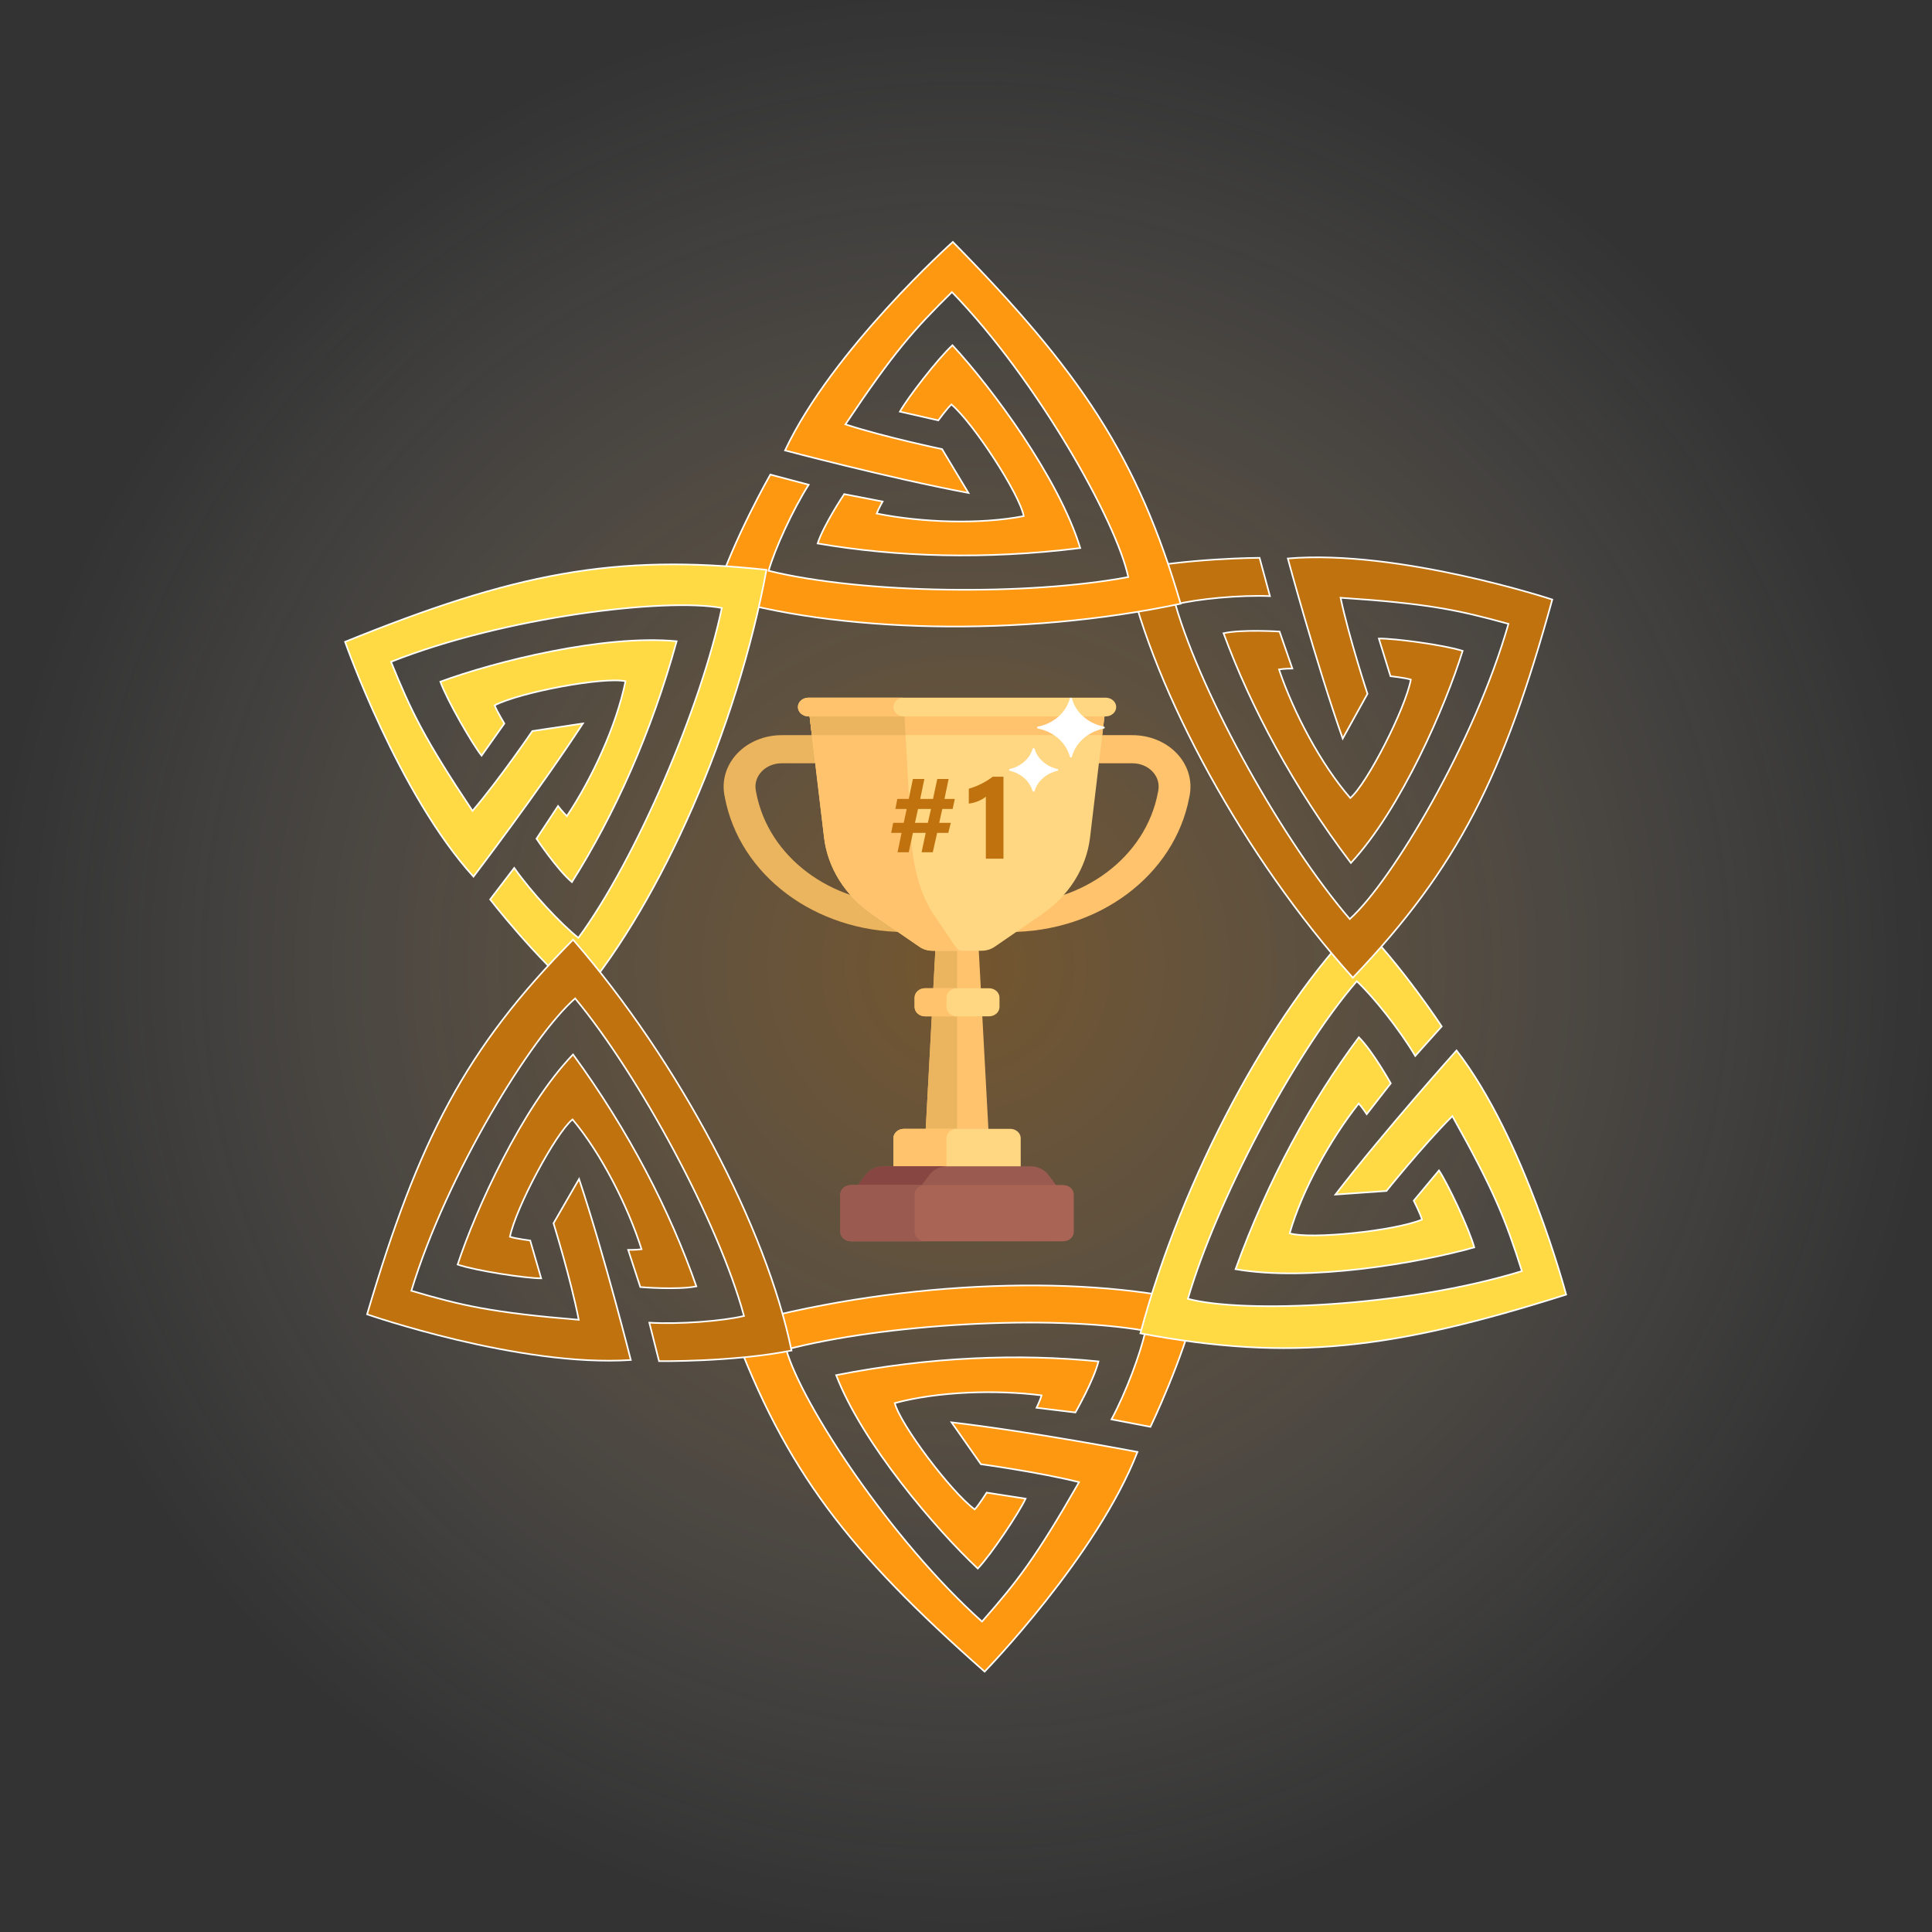 <svg width="1080" height="1080" viewBox="0 0 1080 1080" fill="none" xmlns="http://www.w3.org/2000/svg">
<rect x="0" y="0" width="1080" height="1080" fill="#333333" stroke="none"/>
<rect width="1080" height="1080" fill="url(#paint0_radial_2:2)"/>
<path d="M640.299 743.896C637.742 756.168 629.33 778.607 621.322 793.44L643.114 797.608C643.114 797.608 661.125 760.252 669.025 727.978C601.062 711.816 496.645 716.53 409.277 741.591C439.053 821.957 474.175 867.149 550.411 934.46C550.411 934.46 613.334 869.717 635.857 811.643C635.857 811.643 576.939 800.318 531.925 795.091L548.332 818.506C548.332 818.506 580.519 822.888 603.186 828.527C579.031 870.756 568.551 884.202 548.944 906.47C497.804 860.6 448.306 785.06 439.511 754.419C493.891 740.191 586.276 734.59 640.299 743.896Z" fill="#FF9811" stroke="white" stroke-width="0.903"/>
<path d="M614.044 761.033C569.856 756.566 519.611 758.446 467.412 768.717C482.207 807.122 523.058 854.712 546.592 876.837C554.168 868.904 569.721 845.485 573.315 837.762L551.562 834.382C551.562 834.382 547.132 841.394 544.86 843.774C531.558 833.922 503.212 796.226 500.194 784.33C524.62 777.774 557.332 776.813 582.276 780.028C581.433 782.816 579.443 786.958 579.443 786.958L601.156 789.587C601.156 789.587 611.404 771.719 614.044 761.033Z" fill="#FF9811" stroke="white" stroke-width="0.903"/>
<g clip-path="url(#clip0_2:2)">
<path d="M758.44 548.508C767.642 557.019 782.544 575.787 791.134 590.291L805.93 573.759C805.93 573.759 783.187 539.08 759.591 515.686C710.734 565.618 660.996 657.548 637.479 745.344C721.702 761.214 778.528 754.383 875.49 723.704C875.49 723.704 852.402 636.424 814.223 587.207C814.223 587.207 774.17 631.877 746.506 667.769L775.027 665.765C775.027 665.765 795.36 640.433 811.868 623.908C835.626 666.362 841.752 682.271 850.742 710.545C785.085 730.757 694.841 734.279 664.047 726.036C679.858 672.095 722.64 590.021 758.44 548.508Z" fill="#FFDA44" stroke="white" stroke-width="0.903"/>
<path d="M759.607 579.839C733.02 615.415 708.753 659.451 690.673 709.484C731.213 716.582 793.044 706.077 824.13 697.299C821.232 686.721 809.169 661.326 804.4 654.269L790.299 671.173C790.299 671.173 794.028 678.582 794.897 681.756C779.602 688.084 732.691 692.966 720.939 689.425C727.9 665.113 743.925 636.577 759.527 616.852C761.483 619.011 764.008 622.85 764.008 622.85L777.445 605.592C777.445 605.592 767.407 587.605 759.607 579.839Z" fill="#FFDA44" stroke="white" stroke-width="0.903"/>
</g>
<g clip-path="url(#clip1_2:2)">
<path d="M657.058 337.896C669.209 334.815 693.065 332.538 709.907 333.233L704.1 311.821C704.1 311.821 662.629 312.007 630.158 319.055C645.425 387.225 695.436 479.007 756.259 546.548C815.44 484.555 840.661 433.177 867.74 335.149C867.74 335.149 781.966 306.976 719.896 312.19C719.896 312.19 735.545 370.11 750.58 412.859L764.432 387.848C764.432 387.848 754.261 356.998 749.393 334.154C797.937 337.351 814.616 340.877 843.225 348.738C824.417 414.81 778.22 492.413 754.536 513.75C717.909 471.112 672.376 390.531 657.058 337.896Z" fill="#BF720D" stroke="white" stroke-width="0.903"/>
<path d="M683.97 353.982C699.326 395.656 723.041 439.991 755.156 482.405C783.188 452.271 808.054 394.693 817.623 363.842C807.172 360.51 779.305 356.797 770.788 356.952L777.286 377.986C777.286 377.986 785.53 378.894 788.666 379.893C785.642 396.167 764.187 438.169 754.817 446.097C738.218 427.017 723.014 398.036 714.969 374.208C717.844 373.743 722.439 373.716 722.439 373.716L715.284 353.048C715.284 353.048 694.732 351.67 683.97 353.982Z" fill="#BF720D" stroke="white" stroke-width="0.903"/>
</g>
<path d="M429.677 319.064C433.084 307 443.04 285.202 452.063 270.964L430.616 265.286C430.616 265.286 410.042 301.295 399.91 332.94C466.58 353.802 571.072 356.384 659.975 337.479C635.878 255.231 603.994 207.7 532.639 135.234C532.639 135.234 465.353 195.43 438.834 251.792C438.834 251.792 496.818 267.199 541.358 275.554L526.624 251.051C526.624 251.051 494.821 244.435 472.604 237.228C499.645 196.786 511.038 184.105 532.15 163.259C579.966 212.584 624.074 291.393 630.71 322.573C575.47 332.973 482.919 332.116 429.677 319.064Z" fill="#FF9811" stroke="white" stroke-width="0.903"/>
<path d="M457.064 303.801C500.832 311.339 551.086 312.968 603.874 306.363C591.794 267.02 554.362 216.697 532.429 192.984C524.319 200.368 507.169 222.646 503.045 230.099L524.509 234.989C524.509 234.989 529.418 228.302 531.851 226.087C544.433 236.843 570.08 276.424 572.261 288.502C547.438 293.338 514.738 292.014 490.079 287.068C491.114 284.345 493.389 280.352 493.389 280.352L471.911 276.215C471.911 276.215 460.442 293.325 457.064 303.801Z" fill="#FF9811" stroke="white" stroke-width="0.903"/>
<g clip-path="url(#clip2_2:2)">
<path d="M323.322 524.252C313.48 516.488 297.152 498.948 287.451 485.163L273.997 502.805C273.997 502.805 299.392 535.592 324.75 557.063C369.539 503.452 411.911 407.902 428.467 318.531C343.258 309.319 287.143 320.587 192.887 358.779C192.887 358.779 222.752 443.979 264.675 490.049C264.675 490.049 301.099 442.374 325.862 404.422L297.586 408.657C297.586 408.657 279.303 435.507 264.143 453.276C237.128 412.817 229.772 397.438 218.592 369.956C282.46 344.655 372.15 334.063 403.496 339.865C391.965 394.879 355.755 480.058 323.322 524.252Z" fill="#FFDA44" stroke="white" stroke-width="0.903"/>
<path d="M319.701 493.109C343.415 455.557 364.152 409.752 378.251 358.454C337.279 354.559 276.462 369.883 246.161 381.073C249.879 391.392 263.898 415.761 269.206 422.423L281.938 404.464C281.938 404.464 277.639 397.37 276.523 394.275C291.275 386.766 337.658 378.219 349.651 380.826C344.619 405.61 330.883 435.315 316.876 456.203C314.757 454.205 311.939 450.576 311.939 450.576L299.897 468.835C299.897 468.835 311.315 485.979 319.701 493.109Z" fill="#FFDA44" stroke="white" stroke-width="0.903"/>
</g>
<g clip-path="url(#clip3_2:2)">
<path d="M415.901 735.641C403.699 738.51 379.806 740.37 362.979 739.381L368.411 760.892C368.411 760.892 409.879 761.429 442.468 754.949C428.393 686.523 379.992 593.882 320.357 525.29C260.103 586.24 233.99 637.171 205.203 734.711C205.203 734.711 290.472 764.377 352.624 760.247C352.624 760.247 337.989 702.063 323.702 659.057L309.415 683.823C309.415 683.823 319.046 714.846 323.515 737.772C275.034 733.728 258.419 729.911 229.951 721.553C249.91 655.818 297.454 579.033 321.508 558.113C357.385 601.384 401.504 682.748 415.901 735.641Z" fill="#BF720D" stroke="white" stroke-width="0.903"/>
<path d="M389.274 719.088C374.648 677.153 351.71 632.41 320.341 589.443C291.786 619.082 265.92 676.218 255.814 706.898C266.205 710.411 294.003 714.61 302.521 714.603L296.392 693.46C296.392 693.46 288.164 692.408 285.047 691.354C288.354 675.135 310.539 633.514 320.045 625.751C336.309 645.118 351.005 674.36 358.633 698.325C355.75 698.739 351.155 698.686 351.155 698.686L357.949 719.476C357.949 719.476 378.474 721.212 389.274 719.088Z" fill="#BF720D" stroke="white" stroke-width="0.903"/>
</g>
<g clip-path="url(#clip4_2:2)">
<path d="M505.885 505.273C464.495 505.273 429.517 479.095 422.714 443.021L422.523 442.019C421.776 438.058 422.945 434.226 425.818 431.232C428.593 428.336 432.657 426.678 436.969 426.678H472.688V410.959H436.969C427.417 410.959 418.406 414.643 412.242 421.07C406.024 427.558 403.375 436.134 404.973 444.612L405.165 445.61C413.401 489.293 455.759 520.992 505.883 520.992C505.883 520.992 505.895 520.992 505.898 520.992V505.272C505.891 505.273 505.891 505.273 505.885 505.273Z" fill="#EBB45F"/>
<path d="M657.758 421.07C651.595 414.643 642.583 410.959 633.032 410.959H597.312V426.678H633.032C637.344 426.678 641.408 428.336 644.182 431.231C647.055 434.225 648.224 438.057 647.477 442.018L647.286 443.021C640.484 479.095 605.505 505.272 564.116 505.272C564.11 505.272 564.11 505.272 564.104 505.272V520.992C564.106 520.992 564.116 520.992 564.116 520.992C614.242 520.992 656.6 489.293 664.836 445.61L665.027 444.612C666.626 436.134 663.976 427.558 657.758 421.07Z" fill="#FFC36E"/>
<path d="M552.793 636.265H517.207L523.138 526.232H546.863L552.793 636.265Z" fill="#FFC36E"/>
<path d="M523.138 526.232L517.207 636.265H535V526.232H523.138Z" fill="#EBB45F"/>
<path d="M570.587 657.224H499.414V636.265C499.414 633.372 502.07 631.025 505.345 631.025H564.656C567.931 631.025 570.587 633.372 570.587 636.265V657.224H570.587Z" fill="#FFD782"/>
<path d="M535 631.025H505.345C502.07 631.025 499.414 633.372 499.414 636.265V657.224H529.069V636.265C529.069 633.372 531.725 631.025 535 631.025Z" fill="#FFC36E"/>
<path d="M594.31 667.703H475.69L484.03 656.65C486.23 653.736 489.934 651.984 493.9 651.984H576.1C580.066 651.984 583.769 653.736 585.97 656.65L594.31 667.703Z" fill="#9B5A50"/>
<path d="M529.487 651.984H493.9C489.934 651.984 486.231 653.735 484.03 656.65L475.69 667.703H511.276L519.617 656.65C521.817 653.735 525.521 651.984 529.487 651.984Z" fill="#874641"/>
<path d="M594.31 693.902H475.69C472.414 693.902 469.758 691.555 469.758 688.662V667.703C469.758 664.81 472.414 662.463 475.69 662.463H594.31C597.586 662.463 600.242 664.81 600.242 667.703V688.662C600.242 691.555 597.586 693.902 594.31 693.902Z" fill="#AA6455"/>
<path d="M511.276 688.662V667.703C511.276 664.81 513.932 662.463 517.207 662.463H475.69C472.415 662.463 469.759 664.81 469.759 667.703V688.662C469.759 691.555 472.415 693.902 475.69 693.902H517.207C513.932 693.902 511.276 691.555 511.276 688.662Z" fill="#9B5A50"/>
<path d="M582.259 511.225L556.007 529.264C553.924 530.694 551.362 531.471 548.724 531.471H521.278C518.64 531.471 516.077 530.694 513.995 529.264L487.743 511.225C472.464 500.726 462.683 485.183 460.658 468.176L451.966 395.24H618.034L609.344 468.176C607.318 485.183 597.537 500.727 582.259 511.225Z" fill="#FFD782"/>
<path d="M534.144 529.263L521.956 511.225C514.861 500.726 510.321 485.183 509.38 468.175L505.345 395.24H451.966L460.656 468.176C462.683 485.183 472.463 500.727 487.742 511.226L513.994 529.265C516.077 530.696 518.639 531.473 521.276 531.473H537.524C536.301 531.471 535.111 530.695 534.144 529.263Z" fill="#FFC36E"/>
<path d="M618.035 400.479H451.966C448.69 400.479 446.034 398.133 446.034 395.239C446.034 392.346 448.69 389.999 451.966 389.999H618.034C621.31 389.999 623.966 392.346 623.966 395.239C623.966 398.134 621.31 400.479 618.035 400.479Z" fill="#FFD782"/>
<path d="M552.793 568.149H517.207C513.931 568.149 511.275 565.803 511.275 562.909V557.669C511.275 554.776 513.931 552.429 517.207 552.429H552.793C556.069 552.429 558.725 554.776 558.725 557.669V562.909C558.725 565.803 556.069 568.149 552.793 568.149Z" fill="#FFD782"/>
<path d="M529.069 562.909V557.669C529.069 554.776 531.725 552.429 535.001 552.429H517.207C513.932 552.429 511.276 554.776 511.276 557.669V562.909C511.276 565.803 513.932 568.149 517.207 568.149H535C531.725 568.149 529.069 565.803 529.069 562.909Z" fill="#FFC36E"/>
<path d="M616.162 410.959L617.41 400.479H452.59L453.838 410.959H616.162Z" fill="#FFC36E"/>
<path d="M533.75 446.594L532.531 452.219H526.75L525.031 459.969H531.5L530.094 465.594H523.875L521.438 476.406H515.188L517.469 465.594H510.312L508 476.406H501.75L503.969 465.594H498.156L499.312 459.969H505.188L506.844 452.219H500.531L501.594 446.594H508L510.312 435.469H516.719L514.406 446.594H521.562L523.938 435.469H530.281L527.969 446.594H533.75ZM520.438 452.219H513.188L511.469 459.969H518.688L520.438 452.219ZM560.938 434.188V480H551.094V445.312C550.552 445.792 549.906 446.25 549.156 446.688C548.427 447.104 547.646 447.49 546.812 447.844C545.979 448.177 545.115 448.469 544.219 448.719C543.323 448.948 542.438 449.115 541.562 449.219V440.906C544.125 440.156 546.542 439.198 548.812 438.031C551.083 436.865 553.135 435.583 554.969 434.188H560.938Z" fill="#BF720D"/>
<path d="M505.635 400.479H452.59L453.838 410.959H506.215L505.635 400.479Z" fill="#EBB45F"/>
<path d="M499.414 395.24C499.414 392.346 502.07 390 505.345 390H451.966C448.691 390 446.035 392.346 446.035 395.24C446.035 398.134 448.691 400.48 451.966 400.48H505.345C502.069 400.479 499.414 398.134 499.414 395.24Z" fill="#FFC36E"/>
<path d="M617.071 406.198C608.22 404.415 601.253 398.261 599.235 390.442C599.083 389.853 598.201 389.853 598.049 390.442C596.03 398.261 589.064 404.416 580.213 406.198C579.547 406.332 579.547 407.112 580.213 407.246C589.064 409.029 596.031 415.184 598.049 423.003C598.201 423.592 599.083 423.592 599.235 423.003C601.254 415.184 608.22 409.029 617.071 407.246C617.737 407.112 617.737 406.332 617.071 406.198Z" fill="white"/>
<path d="M591.106 429.885C584.875 428.459 579.969 424.124 578.355 418.62C578.192 418.067 577.383 418.067 577.221 418.62C575.607 424.124 570.7 428.459 564.469 429.885C563.844 430.028 563.844 430.744 564.469 430.887C570.7 432.312 575.607 436.647 577.221 442.152C577.383 442.704 578.193 442.704 578.355 442.152C579.969 436.646 584.875 432.312 591.106 430.887C591.732 430.744 591.732 430.028 591.106 429.885Z" fill="white"/>
</g>
<defs>
<radialGradient id="paint0_radial_2:2" cx="0" cy="0" r="1" gradientUnits="userSpaceOnUse" gradientTransform="translate(540 540) rotate(89.98) scale(539.773)">
<stop stop-color="#FF9811" stop-opacity="0"/>
<stop offset="0" stop-color="#FF9811" stop-opacity="0.5"/>
<stop offset="0" stop-color="#FF9F21" stop-opacity="0.32"/>
<stop offset="1" stop-color="white" stop-opacity="0"/>
</radialGradient>
<clipPath id="clip0_2:2">
<rect width="302.45" height="289.421" fill="white" transform="translate(580.905 740.125) rotate(-62)"/>
</clipPath>
<clipPath id="clip1_2:2">
<rect width="302.45" height="289.421" fill="white" transform="translate(721.07 591.152) rotate(-119)"/>
</clipPath>
<clipPath id="clip2_2:2">
<rect width="302.45" height="289.421" fill="white" transform="translate(485.276 319.296) rotate(113.5)"/>
</clipPath>
<clipPath id="clip3_2:2">
<rect width="302.45" height="289.421" fill="white" transform="translate(356.319 481.307) rotate(62)"/>
</clipPath>
<clipPath id="clip4_2:2">
<rect width="344" height="303.902" fill="white" transform="translate(363 390)"/>
</clipPath>
</defs>
</svg>
